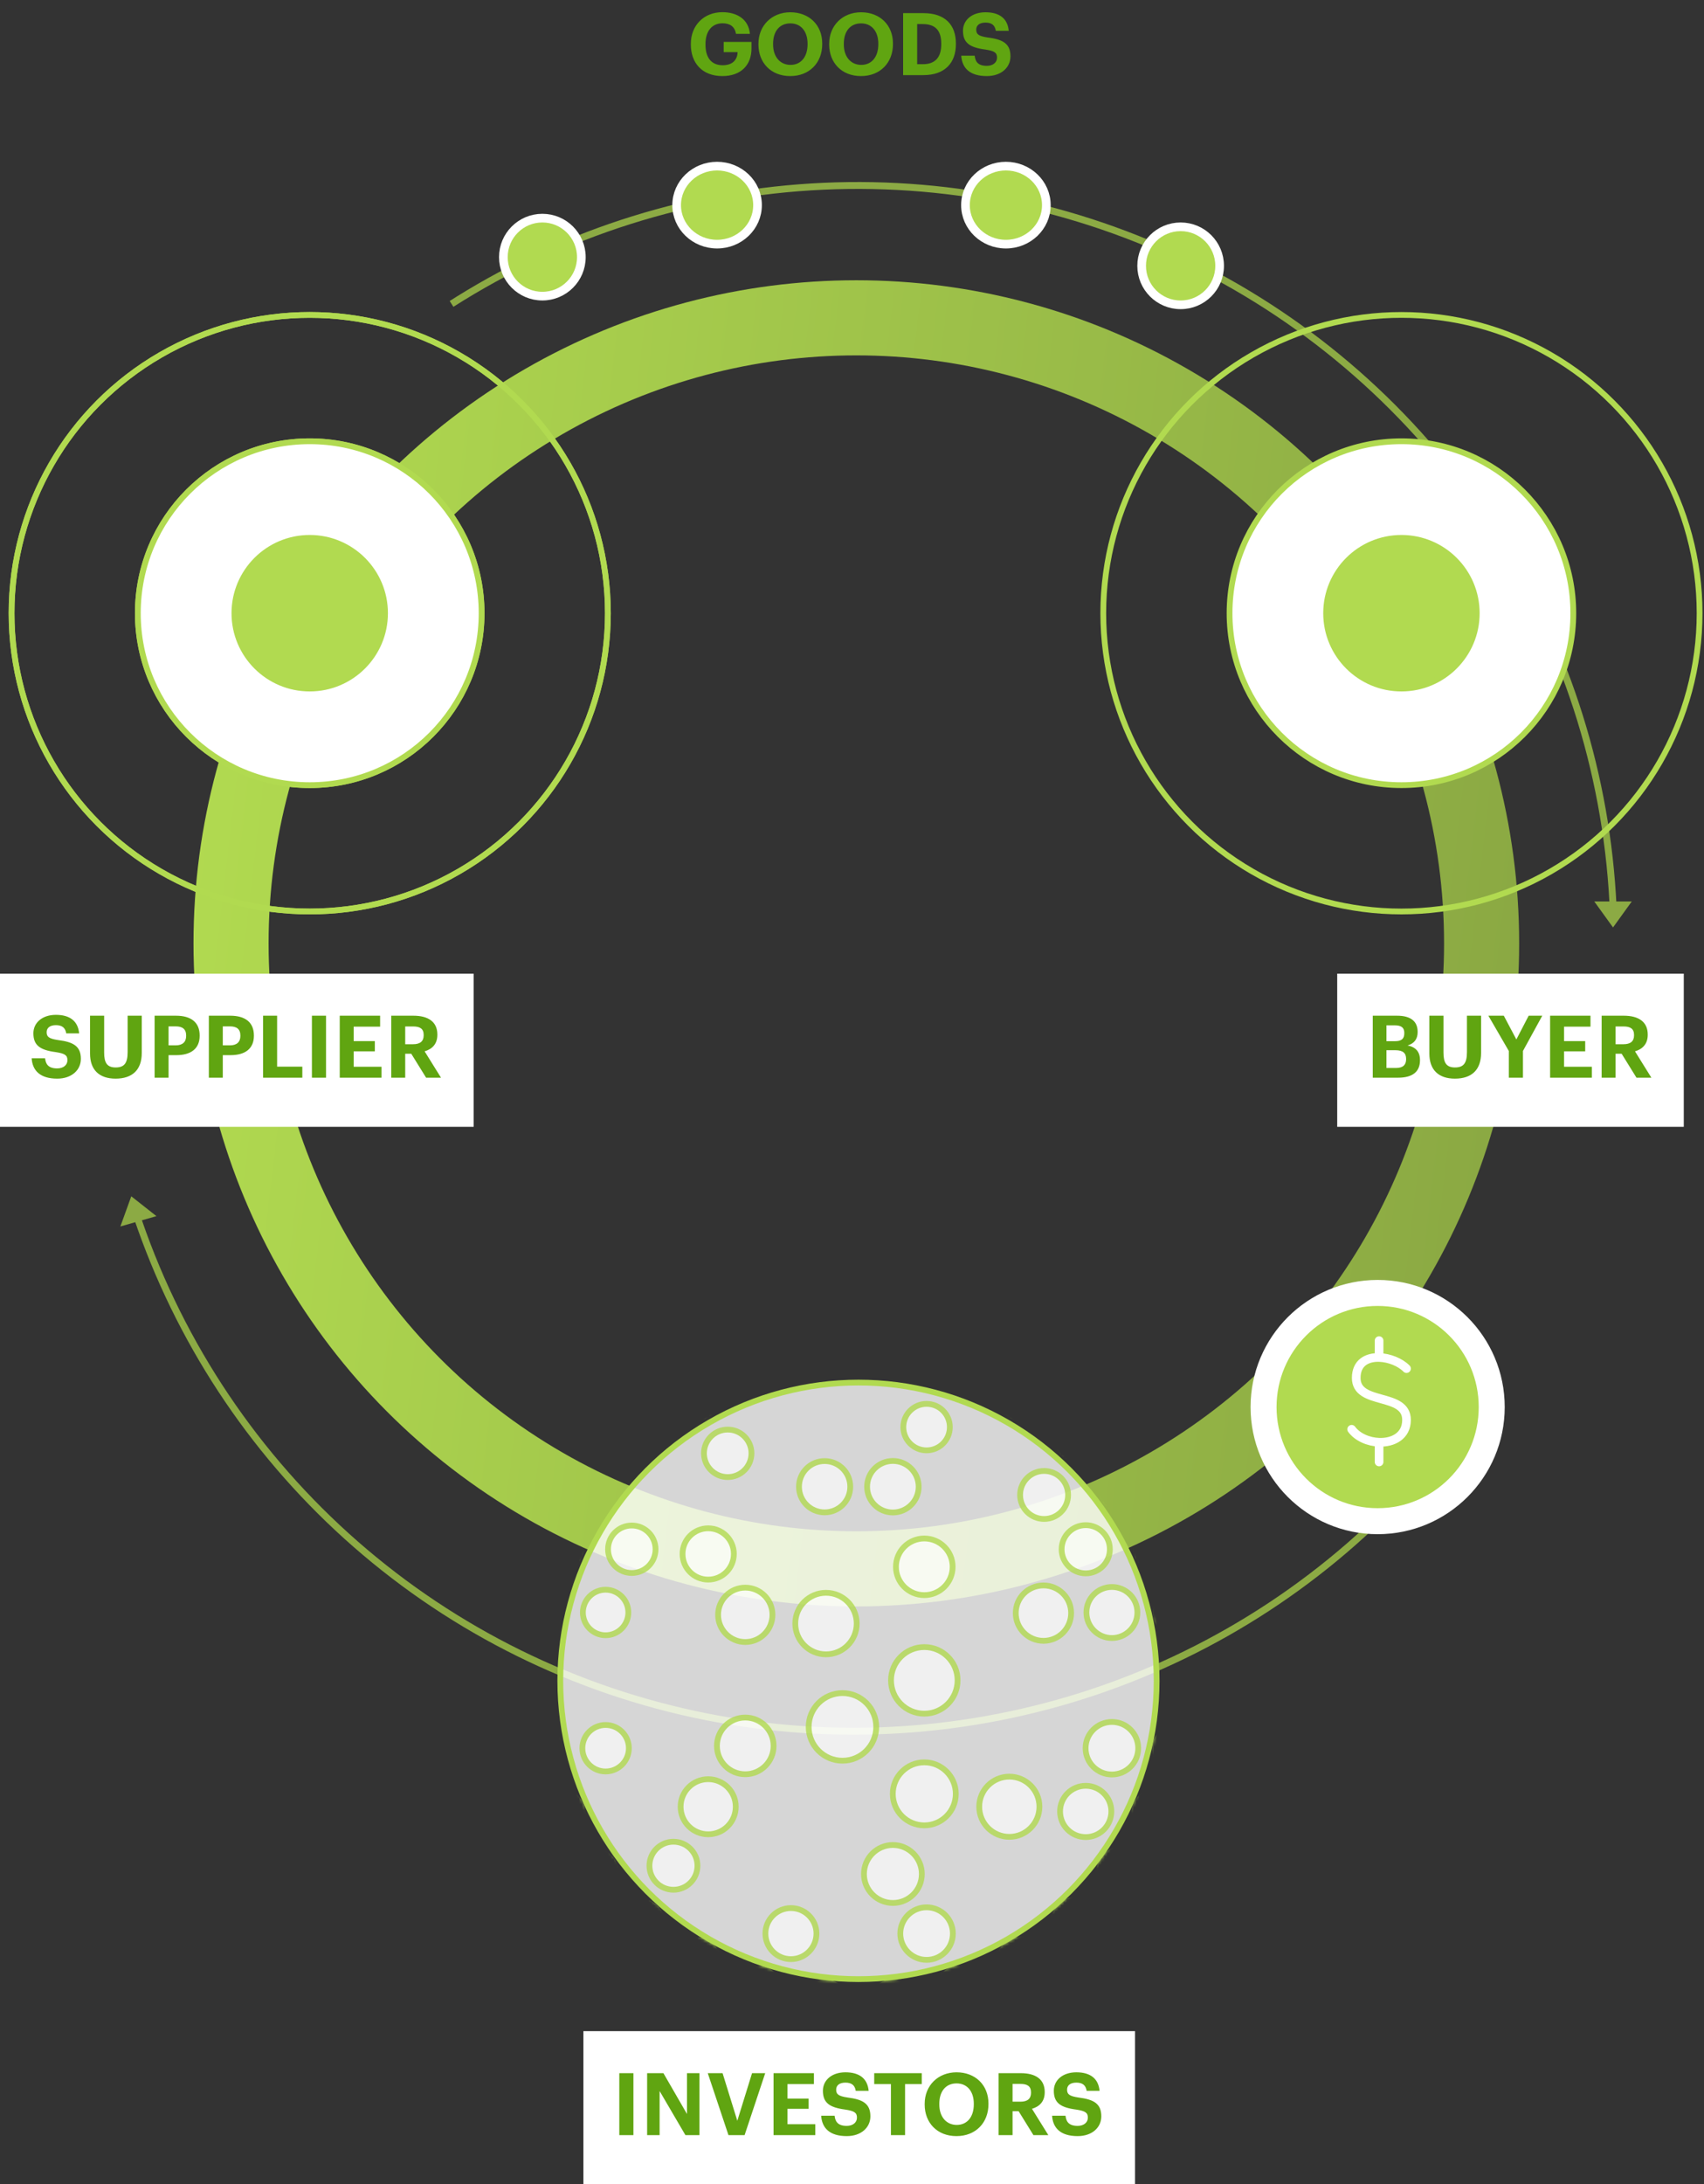 <svg width="590" height="756" viewBox="0 0 590 756" fill="none" xmlns="http://www.w3.org/2000/svg">
<rect x="0" y="0" width="590" height="756" fill="#333333" stroke="none"/>
<path fill-rule="evenodd" clip-rule="evenodd" d="M285.098 65.659C239.586 67.74 195.414 81.716 156.988 106.193L155.705 104.179C156.549 103.641 157.395 103.109 158.245 102.582C196.424 78.87 240.059 65.329 284.989 63.275C330.918 61.175 376.596 71.152 417.466 92.212C458.337 113.271 492.972 144.677 517.919 183.298C542.323 221.078 556.622 264.471 559.471 309.325C559.528 310.216 559.58 311.108 559.627 312H564.995L558.5 321L552.005 312H557.236C554.797 266.659 540.554 222.739 515.914 184.594C491.193 146.323 456.872 115.203 416.373 94.334C375.873 73.466 330.61 63.579 285.098 65.659Z" fill="#8CAA44"/>
<path fill-rule="evenodd" clip-rule="evenodd" d="M378.488 584.443C421.677 569.937 460.309 544.363 490.531 510.27L492.317 511.854C491.654 512.602 490.986 513.347 490.314 514.087C460.12 547.377 421.885 572.386 379.248 586.707C335.664 601.345 289.003 604.303 243.919 595.283C198.835 586.264 156.904 565.584 122.305 535.304C88.46 505.683 62.789 467.889 47.725 425.545C47.425 424.704 47.13 423.861 46.839 423.016L41.678 424.491L45.45 414.052L54.168 420.921L49.138 422.359C63.942 465.284 89.705 503.6 123.877 533.507C158.162 563.512 199.713 584.005 244.388 592.942C289.062 601.88 335.299 598.949 378.488 584.443Z" fill="#8CAA44"/>
<circle cx="296.5" cy="326.5" r="216.5" stroke="url(#paint0_linear_304_452)" stroke-width="26"/>
<circle cx="107.238" cy="212.238" r="103.238" stroke="#B1DA50" stroke-width="2"/>
<circle cx="107.238" cy="212.238" r="59.513" fill="white" stroke="#B1DA50" stroke-width="2"/>
<circle cx="107.238" cy="212.238" r="26.077" fill="#B1DA50" stroke="#B1DA50" stroke-width="2"/>
<circle cx="107.238" cy="212.238" r="103.238" stroke="#B1DA50" stroke-width="2"/>
<circle cx="107.238" cy="212.238" r="59.513" fill="white" stroke="#B1DA50" stroke-width="2"/>
<circle cx="107.238" cy="212.238" r="26.077" fill="#B1DA50" stroke="#B1DA50" stroke-width="2"/>
<circle cx="485.238" cy="212.238" r="103.238" stroke="#B1DA50" stroke-width="2"/>
<circle cx="485.238" cy="212.238" r="59.513" fill="white" stroke="#B1DA50" stroke-width="2"/>
<circle cx="485.238" cy="212.238" r="26.077" fill="#B1DA50" stroke="#B1DA50" stroke-width="2"/>
<circle cx="297.238" cy="581.762" r="103.238" fill="white" fill-opacity="0.8" stroke="#B1DA50" stroke-width="2"/>
<mask id="mask0_304_452" style="mask-type:alpha" maskUnits="userSpaceOnUse" x="193" y="477" width="209" height="209">
<circle cx="297.238" cy="581.762" r="103.238" fill="white" fill-opacity="0.8" stroke="#B1DA50" stroke-width="2"/>
</mask>
<g mask="url(#mask0_304_452)">
<path d="M331.556 581.576C331.556 575.213 326.39 570.073 320.032 570.073C313.674 570.073 308.506 575.213 308.506 581.576C308.506 587.957 313.671 593.122 320.032 593.122C326.394 593.122 331.556 587.957 331.556 581.576Z" fill="white" fill-opacity="0.8" stroke="#B1DA50" stroke-width="2"/>
<path d="M303.388 597.691C303.388 591.249 298.165 586 291.7 586C285.235 586 280 591.248 280 597.691C280 604.151 285.234 609.401 291.7 609.401C298.166 609.401 303.388 604.15 303.388 597.691Z" fill="white" fill-opacity="0.8" stroke="#B1DA50" stroke-width="2"/>
<path d="M275.357 561.928C275.357 567.812 280.117 572.587 285.995 572.587C291.873 572.587 296.633 567.812 296.633 561.928C296.633 556.061 291.871 551.289 285.995 551.289C280.119 551.289 275.357 556.061 275.357 561.928Z" fill="white" fill-opacity="0.8" stroke="#B1DA50" stroke-width="2"/>
<path d="M320.032 631.781C326.062 631.781 330.938 626.906 330.938 620.874C330.938 614.865 326.063 609.968 320.032 609.968C313.999 609.968 309.124 614.865 309.124 620.874C309.124 626.906 314.001 631.781 320.032 631.781Z" fill="white" fill-opacity="0.8" stroke="#B1DA50" stroke-width="2"/>
<path d="M258.043 614.086C263.461 614.086 267.854 609.693 267.854 604.275C267.854 598.857 263.461 594.464 258.043 594.464C252.625 594.464 248.232 598.857 248.232 604.275C248.232 609.693 252.625 614.086 258.043 614.086Z" fill="white" fill-opacity="0.8" stroke="#B1DA50" stroke-width="2"/>
<path d="M258.047 549.498C252.851 549.498 248.634 553.713 248.634 558.9C248.634 564.086 252.848 568.324 258.047 568.324C263.245 568.324 267.46 564.086 267.46 558.9C267.46 553.713 263.242 549.498 258.047 549.498Z" fill="white" fill-opacity="0.8" stroke="#B1DA50" stroke-width="2"/>
<path d="M310.216 542.299C310.216 547.716 314.622 552.094 320.032 552.094C325.441 552.094 329.846 547.716 329.846 542.299C329.846 536.865 325.442 532.485 320.032 532.485C314.62 532.485 310.216 536.865 310.216 542.299Z" fill="white" fill-opacity="0.8" stroke="#B1DA50" stroke-width="2"/>
<path d="M349.485 635.755C355.229 635.755 359.896 631.083 359.896 625.321C359.896 619.581 355.228 614.911 349.485 614.911C343.723 614.911 339.051 619.579 339.051 625.321C339.051 631.085 343.721 635.755 349.485 635.755Z" fill="white" fill-opacity="0.8" stroke="#B1DA50" stroke-width="2"/>
<path d="M319.179 648.618C319.179 643.085 314.697 638.576 309.156 638.576C303.617 638.576 299.136 643.085 299.136 648.618C299.136 654.156 303.62 658.64 309.156 658.64C314.694 658.64 319.179 654.156 319.179 648.618Z" fill="white" fill-opacity="0.8" stroke="#B1DA50" stroke-width="2"/>
<path d="M245.204 634.872C250.473 634.872 254.752 630.617 254.752 625.324C254.752 620.053 250.472 615.797 245.204 615.797C239.939 615.797 235.658 620.053 235.658 625.324C235.658 630.617 239.938 634.872 245.204 634.872Z" fill="white" fill-opacity="0.8" stroke="#B1DA50" stroke-width="2"/>
<path d="M236.328 537.83C236.328 542.747 240.297 546.718 245.205 546.718C250.114 546.718 254.093 542.749 254.093 537.83C254.093 532.931 250.112 528.963 245.205 528.963C240.298 528.963 236.328 532.932 236.328 537.83Z" fill="white" fill-opacity="0.8" stroke="#B1DA50" stroke-width="2"/>
<path d="M276.644 514.578C276.644 519.477 280.615 523.446 285.521 523.446C290.43 523.446 294.401 519.477 294.401 514.578C294.401 509.66 290.432 505.69 285.521 505.69C280.613 505.69 276.644 509.66 276.644 514.578Z" fill="white" fill-opacity="0.8" stroke="#B1DA50" stroke-width="2"/>
<path d="M300.227 514.578C300.227 519.5 304.24 523.487 309.155 523.487C314.071 523.487 318.085 519.5 318.085 514.578C318.085 509.637 314.073 505.648 309.155 505.648C304.238 505.648 300.227 509.637 300.227 514.578Z" fill="white" fill-opacity="0.8" stroke="#B1DA50" stroke-width="2"/>
<path d="M361.306 548.736C356 548.736 351.697 553.009 351.697 558.303C351.697 563.59 355.994 567.912 361.306 567.912C366.601 567.912 370.875 563.586 370.875 558.303C370.875 553.013 366.595 548.736 361.306 548.736Z" fill="white" fill-opacity="0.8" stroke="#B1DA50" stroke-width="2"/>
<path d="M384.993 614.172C390.012 614.172 394.107 610.102 394.107 605.078C394.107 600.053 390.012 595.983 384.993 595.983C379.973 595.983 375.878 600.053 375.878 605.078C375.878 610.102 379.973 614.172 384.993 614.172Z" fill="white" fill-opacity="0.8" stroke="#B1DA50" stroke-width="2"/>
<path d="M375.931 635.84C380.83 635.84 384.798 631.868 384.798 626.952C384.798 622.053 380.828 618.083 375.931 618.083C371.013 618.083 367.041 622.051 367.041 626.952C367.041 631.87 371.011 635.84 375.931 635.84Z" fill="white" fill-opacity="0.8" stroke="#B1DA50" stroke-width="2"/>
<path d="M320.815 678.329C325.856 678.329 329.928 674.258 329.928 669.235C329.928 664.212 325.856 660.14 320.815 660.14C315.814 660.14 311.72 664.212 311.72 669.235C311.72 674.258 315.814 678.329 320.815 678.329Z" fill="white" fill-opacity="0.8" stroke="#B1DA50" stroke-width="2"/>
<path d="M273.855 678.081C278.734 678.081 282.692 674.112 282.692 669.235C282.692 664.355 278.731 660.408 273.855 660.408C268.979 660.408 265.018 664.355 265.018 669.235C265.018 674.112 268.976 678.081 273.855 678.081Z" fill="white" fill-opacity="0.8" stroke="#B1DA50" stroke-width="2"/>
<path d="M233.176 654.067C237.767 654.067 241.488 650.346 241.488 645.755C241.488 641.165 237.767 637.443 233.176 637.443C228.586 637.443 224.865 641.165 224.865 645.755C224.865 650.346 228.586 654.067 233.176 654.067Z" fill="white" fill-opacity="0.8" stroke="#B1DA50" stroke-width="2"/>
<path d="M209.687 613.122C214.13 613.122 217.741 609.525 217.741 605.078C217.741 600.63 214.13 597.034 209.687 597.034C205.242 597.034 201.643 600.632 201.643 605.078C201.643 609.524 205.242 613.122 209.687 613.122Z" fill="white" fill-opacity="0.8" stroke="#B1DA50" stroke-width="2"/>
<path d="M201.819 558.096C201.819 562.437 205.344 565.976 209.688 565.976C214.043 565.976 217.557 562.436 217.557 558.096C217.557 553.759 214.043 550.219 209.688 550.219C205.344 550.219 201.819 553.758 201.819 558.096Z" fill="white" fill-opacity="0.8" stroke="#B1DA50" stroke-width="2"/>
<path d="M218.75 527.995C214.211 527.995 210.531 531.677 210.531 536.223C210.531 540.752 214.213 544.432 218.75 544.432C223.296 544.432 226.979 540.753 226.979 536.223C226.979 531.676 223.298 527.995 218.75 527.995Z" fill="white" fill-opacity="0.8" stroke="#B1DA50" stroke-width="2"/>
<path d="M251.972 494.794C247.427 494.794 243.742 498.473 243.742 503.003C243.742 507.551 247.425 511.232 251.972 511.232C256.511 511.232 260.191 507.55 260.191 503.003C260.191 498.475 256.509 494.794 251.972 494.794Z" fill="white" fill-opacity="0.8" stroke="#B1DA50" stroke-width="2"/>
<path d="M320.814 485.896C316.391 485.896 312.77 489.493 312.77 493.94C312.77 498.387 316.391 501.984 320.814 501.984C325.277 501.984 328.877 498.387 328.877 493.94C328.877 489.494 325.277 485.896 320.814 485.896Z" fill="white" fill-opacity="0.8" stroke="#B1DA50" stroke-width="2"/>
<path d="M353.201 517.42C353.201 522.009 356.924 525.732 361.513 525.732C366.102 525.732 369.823 522.009 369.823 517.42C369.823 512.831 366.102 509.108 361.513 509.108C356.924 509.108 353.201 512.831 353.201 517.42Z" fill="white" fill-opacity="0.8" stroke="#B1DA50" stroke-width="2"/>
<path d="M375.931 527.872C371.321 527.872 367.577 531.616 367.577 536.224C367.577 540.838 371.325 544.557 375.931 544.557C380.536 544.557 384.283 540.837 384.283 536.224C384.283 531.616 380.539 527.872 375.931 527.872Z" fill="white" fill-opacity="0.8" stroke="#B1DA50" stroke-width="2"/>
<path d="M384.992 566.943C389.871 566.943 393.816 562.97 393.816 558.096C393.816 553.22 389.868 549.271 384.992 549.271C380.114 549.271 376.165 553.22 376.165 558.096C376.165 562.97 380.11 566.943 384.992 566.943Z" fill="white" fill-opacity="0.8" stroke="#B1DA50" stroke-width="2"/>
<path d="M416.558 605.182C416.558 600.612 412.856 596.91 408.286 596.91C403.718 596.91 400.016 600.612 400.016 605.182C400.016 609.731 403.72 613.431 408.286 613.431C412.854 613.431 416.558 609.731 416.558 605.182Z" fill="white" fill-opacity="0.8" stroke="#B1DA50" stroke-width="2"/>
<path d="M409.101 627.713C409.101 623.227 405.461 619.587 400.975 619.587C396.47 619.587 392.827 623.225 392.827 627.713C392.827 632.22 396.468 635.861 400.975 635.861C405.463 635.861 409.101 632.218 409.101 627.713Z" fill="white" fill-opacity="0.8" stroke="#B1DA50" stroke-width="2"/>
<path d="M389.112 656.786C393.824 656.786 397.629 652.981 397.629 648.267C397.629 643.56 393.827 639.729 389.112 639.729C384.399 639.729 380.573 643.556 380.573 648.267C380.573 652.984 384.403 656.786 389.112 656.786Z" fill="white" fill-opacity="0.8" stroke="#B1DA50" stroke-width="2"/>
<path d="M381.771 665.877C381.771 661.161 377.942 657.36 373.252 657.36C368.542 657.36 364.714 661.16 364.714 665.877C364.714 670.59 368.539 674.415 373.252 674.415C377.946 674.415 381.771 670.589 381.771 665.877Z" fill="white" fill-opacity="0.8" stroke="#B1DA50" stroke-width="2"/>
<path d="M354.058 688.361C358.769 688.361 362.595 684.534 362.595 679.821C362.595 675.109 358.769 671.283 354.058 671.283C349.344 671.283 345.518 675.109 345.518 679.821C345.518 684.534 349.344 688.361 354.058 688.361Z" fill="white" fill-opacity="0.8" stroke="#B1DA50" stroke-width="2"/>
<path d="M340.516 689.46C340.516 684.974 336.898 681.334 332.389 681.334C327.904 681.334 324.263 684.972 324.263 689.46C324.263 693.942 327.9 697.606 332.389 697.606C336.901 697.606 340.516 693.94 340.516 689.46Z" fill="white" fill-opacity="0.8" stroke="#B1DA50" stroke-width="2"/>
<path d="M309.197 702.654C313.765 702.654 317.467 698.952 317.467 694.384C317.467 689.833 313.763 686.133 309.197 686.133C304.63 686.133 300.927 689.833 300.927 694.384C300.927 698.952 304.629 702.654 309.197 702.654Z" fill="white" fill-opacity="0.8" stroke="#B1DA50" stroke-width="2"/>
<path d="M285.481 702.654C290.049 702.654 293.751 698.952 293.751 694.384C293.751 689.833 290.047 686.133 285.481 686.133C280.922 686.133 277.222 689.834 277.222 694.384C277.222 698.951 280.92 702.654 285.481 702.654Z" fill="white" fill-opacity="0.8" stroke="#B1DA50" stroke-width="2"/>
<path d="M262.29 697.503C266.733 697.503 270.334 693.904 270.334 689.461C270.334 685.015 266.733 681.416 262.29 681.416C257.844 681.416 254.246 685.015 254.246 689.461C254.246 693.904 257.844 697.503 262.29 697.503Z" fill="white" fill-opacity="0.8" stroke="#B1DA50" stroke-width="2"/>
<path d="M240.623 688.175C245.244 688.175 248.977 684.43 248.977 679.82C248.977 675.211 245.244 671.468 240.623 671.468C236.014 671.468 232.27 675.21 232.27 679.82C232.27 684.43 236.013 688.175 240.623 688.175Z" fill="white" fill-opacity="0.8" stroke="#B1DA50" stroke-width="2"/>
<path d="M221.437 673.714C225.761 673.714 229.265 670.196 229.265 665.877C229.265 661.553 225.757 658.06 221.437 658.06C217.116 658.06 213.62 661.555 213.62 665.877C213.62 670.194 217.112 673.714 221.437 673.714Z" fill="white" fill-opacity="0.8" stroke="#B1DA50" stroke-width="2"/>
<path d="M213.179 648.266C213.179 644.071 209.778 640.656 205.578 640.656C201.381 640.656 197.967 644.069 197.967 648.266C197.967 652.469 201.385 655.857 205.578 655.857C209.774 655.857 213.179 652.467 213.179 648.266Z" fill="white" fill-opacity="0.8" stroke="#B1DA50" stroke-width="2"/>
<path d="M193.714 635.634C198.086 635.634 201.634 632.097 201.634 627.712C201.634 623.347 198.084 619.813 193.714 619.813C189.353 619.813 185.804 623.348 185.804 627.712C185.804 632.096 189.351 635.634 193.714 635.634Z" fill="white" fill-opacity="0.8" stroke="#B1DA50" stroke-width="2"/>
<path d="M193.643 605.181C193.643 601.169 190.396 597.919 186.393 597.919C182.378 597.919 179.142 601.17 179.142 605.181C179.142 609.173 182.38 612.422 186.393 612.422C190.394 612.422 193.643 609.174 193.643 605.181Z" fill="white" fill-opacity="0.8" stroke="#B1DA50" stroke-width="2"/>
<path d="M179.265 558.015C179.265 561.951 182.457 565.112 186.392 565.112C190.318 565.112 193.509 561.95 193.509 558.015C193.509 554.09 190.326 550.878 186.392 550.878C182.448 550.878 179.265 554.089 179.265 558.015Z" fill="white" fill-opacity="0.8" stroke="#B1DA50" stroke-width="2"/>
<path d="M193.715 542.972C197.872 542.972 201.234 539.62 201.234 535.442C201.234 531.306 197.872 527.933 193.715 527.933C189.568 527.933 186.207 531.307 186.207 535.442C186.207 539.619 189.568 542.972 193.715 542.972Z" fill="white" fill-opacity="0.8" stroke="#B1DA50" stroke-width="2"/>
<path d="M198.503 514.928C198.503 518.837 201.669 522.004 205.578 522.004C209.488 522.004 212.654 518.838 212.654 514.928C212.654 511.019 209.488 507.852 205.578 507.852C201.669 507.852 198.503 511.019 198.503 514.928Z" fill="white" fill-opacity="0.8" stroke="#B1DA50" stroke-width="2"/>
<path d="M221.438 490.222C217.528 490.222 214.362 493.388 214.362 497.297C214.362 501.207 217.528 504.373 221.438 504.373C225.347 504.373 228.513 501.207 228.513 497.297C228.513 493.388 225.347 490.222 221.438 490.222Z" fill="white" fill-opacity="0.8" stroke="#B1DA50" stroke-width="2"/>
<path d="M233.103 483.354C233.103 487.51 236.475 490.883 240.622 490.883C244.78 490.883 248.14 487.509 248.14 483.354C248.14 479.218 244.778 475.846 240.622 475.846C236.477 475.846 233.103 479.217 233.103 483.354Z" fill="white" fill-opacity="0.8" stroke="#B1DA50" stroke-width="2"/>
<path d="M262.289 480.832C266.218 480.832 269.405 477.645 269.405 473.715C269.405 469.785 266.218 466.598 262.289 466.598C258.36 466.598 255.162 469.783 255.162 473.715C255.162 477.647 258.36 480.832 262.289 480.832Z" fill="white" fill-opacity="0.8" stroke="#B1DA50" stroke-width="2"/>
<path d="M332.39 466.557C328.44 466.557 325.232 469.764 325.232 473.715C325.232 477.666 328.44 480.873 332.39 480.873C336.359 480.873 339.57 477.668 339.57 473.715C339.57 469.762 336.359 466.557 332.39 466.557Z" fill="white" fill-opacity="0.8" stroke="#B1DA50" stroke-width="2"/>
<path d="M354.057 490.965C358.258 490.965 361.648 487.548 361.648 483.354C361.648 479.156 358.254 475.763 354.057 475.763C349.862 475.763 346.445 479.152 346.445 483.354C346.445 487.552 349.858 490.965 354.057 490.965Z" fill="white" fill-opacity="0.8" stroke="#B1DA50" stroke-width="2"/>
<path d="M373.252 489.686C369.033 489.686 365.64 493.102 365.64 497.298C365.64 501.494 369.033 504.909 373.252 504.909C377.432 504.909 380.843 501.494 380.843 497.298C380.843 493.102 377.432 489.686 373.252 489.686Z" fill="white" fill-opacity="0.8" stroke="#B1DA50" stroke-width="2"/>
<path d="M389.113 507.09C384.792 507.09 381.273 510.606 381.273 514.928C381.273 519.254 384.796 522.745 389.113 522.745C393.434 522.745 396.93 519.249 396.93 514.928C396.93 510.611 393.438 507.09 389.113 507.09Z" fill="white" fill-opacity="0.8" stroke="#B1DA50" stroke-width="2"/>
<path d="M400.975 527.769C396.721 527.769 393.26 531.197 393.26 535.442C393.26 539.702 396.715 543.157 400.975 543.157C405.22 543.157 408.648 539.696 408.648 535.442C408.648 531.203 405.214 527.769 400.975 527.769Z" fill="white" fill-opacity="0.8" stroke="#B1DA50" stroke-width="2"/>
<path d="M400.243 558.014C400.243 562.436 403.839 566.058 408.285 566.058C412.732 566.058 416.329 562.436 416.329 558.014C416.329 553.547 412.728 549.971 408.285 549.971C403.843 549.971 400.243 553.547 400.243 558.014Z" fill="white" fill-opacity="0.8" stroke="#B1DA50" stroke-width="2"/>
<path d="M408.999 669.071C408.999 664.992 405.683 661.706 401.612 661.706C397.542 661.706 394.228 664.993 394.228 669.071C394.228 673.166 397.54 676.455 401.612 676.455C405.684 676.455 408.999 673.167 408.999 669.071Z" fill="white" fill-opacity="0.8" stroke="#B1DA50" stroke-width="2"/>
<path d="M384.826 693.241C388.923 693.241 392.212 689.93 392.212 685.857C392.212 681.785 388.924 678.471 384.826 678.471C380.751 678.471 377.442 681.783 377.442 685.857C377.442 689.932 380.751 693.241 384.826 693.241Z" fill="white" fill-opacity="0.8" stroke="#B1DA50" stroke-width="2"/>
<path d="M209.841 692.541C213.536 692.541 216.526 689.538 216.526 685.857C216.526 682.175 213.536 679.171 209.841 679.171C206.156 679.171 203.167 682.176 203.167 685.857C203.167 689.537 206.156 692.541 209.841 692.541Z" fill="white" fill-opacity="0.8" stroke="#B1DA50" stroke-width="2"/>
<path d="M193.077 676.291C197.05 676.291 200.276 673.059 200.276 669.071C200.276 665.1 197.048 661.871 193.077 661.871C189.087 661.871 185.857 665.098 185.857 669.071C185.857 673.061 189.085 676.291 193.077 676.291Z" fill="white" fill-opacity="0.8" stroke="#B1DA50" stroke-width="2"/>
<path d="M193.077 500.646C196.686 500.646 199.617 497.728 199.617 494.105C199.617 490.488 196.691 487.544 193.077 487.544C189.453 487.544 186.526 490.487 186.526 494.105C186.526 497.729 189.458 500.646 193.077 500.646Z" fill="white" fill-opacity="0.8" stroke="#B1DA50" stroke-width="2"/>
<path d="M209.842 470.779C206.232 470.779 203.301 473.697 203.301 477.32C203.301 480.937 206.227 483.88 209.842 483.88C213.465 483.88 216.392 480.938 216.392 477.32C216.392 473.696 213.46 470.779 209.842 470.779Z" fill="white" fill-opacity="0.8" stroke="#B1DA50" stroke-width="2"/>
<path d="M384.827 470.12C380.856 470.12 377.628 473.348 377.628 477.319C377.628 481.309 380.853 484.539 384.827 484.539C388.819 484.539 392.048 481.311 392.048 477.319C392.048 473.346 388.816 470.12 384.827 470.12Z" fill="white" fill-opacity="0.8" stroke="#B1DA50" stroke-width="2"/>
<path d="M401.612 487.421C397.909 487.421 394.928 490.402 394.928 494.105C394.928 497.786 397.907 500.79 401.612 500.79C405.296 500.79 408.298 497.788 408.298 494.105C408.298 490.399 405.294 487.421 401.612 487.421Z" fill="white" fill-opacity="0.8" stroke="#B1DA50" stroke-width="2"/>
</g>
<circle cx="187.789" cy="89" r="12" fill="#B1DA50"/>
<circle cx="187.789" cy="89" r="13.5" fill="#B1DA50" stroke="white" stroke-width="3"/>
<path d="M248.289 84.5C255.963 84.5 262.289 78.513 262.289 71C262.289 63.487 255.963 57.5 248.289 57.5C240.615 57.5 234.289 63.487 234.289 71C234.289 78.513 240.615 84.5 248.289 84.5Z" fill="#B1DA50" stroke="white" stroke-width="3"/>
<path d="M348.289 84.5C355.963 84.5 362.289 78.513 362.289 71C362.289 63.487 355.963 57.5 348.289 57.5C340.615 57.5 334.289 63.487 334.289 71C334.289 78.513 340.615 84.5 348.289 84.5Z" fill="#B1DA50" stroke="white" stroke-width="3"/>
<circle cx="408.789" cy="92" r="13.5" fill="#B1DA50" stroke="white" stroke-width="3"/>
<circle cx="477" cy="487" r="39.5" fill="#B1DA50" stroke="white" stroke-width="9"/>
<path d="M487 473.693C484.83 471.478 481.01 469.941 477.5 469.843M477.5 469.843C473.324 469.728 469.585 471.658 469.585 476.922C469.585 486.615 487 481.768 487 491.461C487 496.991 482.364 499.366 477.5 499.187M477.5 469.843V464M468 494.693C470.042 497.469 473.836 499.051 477.5 499.187M477.5 499.187V506" stroke="white" stroke-width="3" stroke-linecap="round" stroke-linejoin="round"/>
<rect width="164" height="53" transform="translate(0 337)" fill="white"/>
<path d="M19.81 373.33C13.93 373.33 11.23 370.57 10.96 366.28H15.61C15.82 368.2 16.63 369.79 19.81 369.79C21.94 369.79 23.35 368.62 23.35 366.94C23.35 365.23 22.45 364.63 19.3 364.15C13.81 363.43 11.56 361.78 11.56 357.64C11.56 353.98 14.62 351.25 19.36 351.25C24.19 351.25 27.01 353.41 27.4 357.67H22.93C22.63 355.72 21.49 354.82 19.36 354.82C17.23 354.82 16.15 355.81 16.15 357.25C16.15 358.78 16.84 359.5 20.14 359.98C25.33 360.64 28 362.05 28 366.49C28 370.3 24.88 373.33 19.81 373.33ZM40.023 373.33C34.383 373.33 31.173 370.33 31.173 364.63V351.55H36.063V364.33C36.063 367.9 37.113 369.46 40.053 369.46C42.933 369.46 44.193 368.08 44.193 364.15V351.55H49.083V364.45C49.083 370.3 45.813 373.33 40.023 373.33ZM53.531 373V351.55H60.941C66.161 351.55 69.131 353.86 69.131 358.39V358.51C69.131 363.04 65.981 365.2 61.091 365.2H58.361V373H53.531ZM58.361 361.81H60.821C63.191 361.81 64.451 360.67 64.451 358.54V358.42C64.451 356.14 63.131 355.24 60.821 355.24H58.361V361.81ZM72.31 373V351.55H79.72C84.94 351.55 87.91 353.86 87.91 358.39V358.51C87.91 363.04 84.76 365.2 79.87 365.2H77.14V373H72.31ZM77.14 361.81H79.6C81.97 361.81 83.23 360.67 83.23 358.54V358.42C83.23 356.14 81.91 355.24 79.6 355.24H77.14V361.81ZM91.089 373V351.55H95.949V369.19H104.679V373H91.089ZM107.996 373V351.55H112.886V373H107.996ZM117.632 373V351.55H131.612V355.33H122.462V360.34H129.782V363.88H122.462V369.22H132.092V373H117.632ZM135.474 373V351.55H143.154C148.224 351.55 151.434 353.62 151.434 358.06V358.18C151.434 361.42 149.544 363.13 147.024 363.88L152.694 373H147.534L142.404 364.72H140.304V373H135.474ZM140.304 361.42H143.034C145.464 361.42 146.694 360.4 146.694 358.33V358.21C146.694 356.02 145.374 355.27 143.034 355.27H140.304V361.42Z" fill="#60A511"/>
<rect width="120" height="53" transform="translate(463 337)" fill="white"/>
<path d="M475.31 373V351.55H483.74C488.42 351.55 490.85 353.47 490.85 357.13V357.25C490.85 359.5 489.77 361.15 487.37 361.84C490.16 362.41 491.66 364 491.66 366.88V367C491.66 370.93 489.08 373 484.13 373H475.31ZM480.05 369.64H483.38C485.78 369.64 486.86 368.56 486.86 366.61V366.49C486.86 364.51 485.78 363.49 483.14 363.49H480.05V369.64ZM480.05 360.37H482.96C485.3 360.37 486.23 359.53 486.23 357.61V357.49C486.23 355.69 485.21 354.88 482.93 354.88H480.05V360.37ZM503.755 373.33C498.115 373.33 494.905 370.33 494.905 364.63V351.55H499.795V364.33C499.795 367.9 500.845 369.46 503.785 369.46C506.665 369.46 507.925 368.08 507.925 364.15V351.55H512.815V364.45C512.815 370.3 509.545 373.33 503.755 373.33ZM522.423 373V363.76L515.343 351.55H520.683L525.033 359.77L529.293 351.55H534.003L527.313 363.76V373H522.423ZM536.716 373V351.55H550.696V355.33H541.546V360.34H548.866V363.88H541.546V369.22H551.176V373H536.716ZM554.558 373V351.55H562.238C567.308 351.55 570.518 353.62 570.518 358.06V358.18C570.518 361.42 568.628 363.13 566.108 363.88L571.778 373H566.618L561.488 364.72H559.388V373H554.558ZM559.388 361.42H562.118C564.548 361.42 565.778 360.4 565.778 358.33V358.21C565.778 356.02 564.458 355.27 562.118 355.27H559.388V361.42Z" fill="#60A511"/>
<rect width="191" height="53" transform="translate(202 703)" fill="white"/>
<path d="M214.43 739V717.55H219.32V739H214.43ZM224.066 739V717.55H229.706L237.866 731.68V717.55H242.186V739H237.326L228.386 723.73V739H224.066ZM252.23 739L245.06 717.55H250.19L255.29 734.02L260.39 717.55H264.95L257.81 739H252.23ZM267.835 739V717.55H281.815V721.33H272.665V726.34H279.985V729.88H272.665V735.22H282.295V739H267.835ZM293.177 739.33C287.297 739.33 284.597 736.57 284.327 732.28H288.977C289.187 734.2 289.997 735.79 293.177 735.79C295.307 735.79 296.717 734.62 296.717 732.94C296.717 731.23 295.817 730.63 292.667 730.15C287.177 729.43 284.927 727.78 284.927 723.64C284.927 719.98 287.987 717.25 292.727 717.25C297.557 717.25 300.377 719.41 300.767 723.67H296.297C295.997 721.72 294.857 720.82 292.727 720.82C290.597 720.82 289.517 721.81 289.517 723.25C289.517 724.78 290.207 725.5 293.507 725.98C298.697 726.64 301.367 728.05 301.367 732.49C301.367 736.3 298.247 739.33 293.177 739.33ZM308.481 739V721.33H302.691V717.55H319.161V721.33H313.371V739H308.481ZM331.263 735.46C334.893 735.46 337.173 732.67 337.173 728.35V728.11C337.173 723.94 334.953 721.09 331.203 721.09C327.483 721.09 325.233 723.82 325.233 728.14V728.38C325.233 732.76 327.753 735.46 331.263 735.46ZM331.173 739.33C324.453 739.33 320.163 734.68 320.163 728.41V728.17C320.163 721.78 324.843 717.25 331.203 717.25C337.653 717.25 342.243 721.6 342.243 728.05V728.29C342.243 734.68 337.863 739.33 331.173 739.33ZM345.765 739V717.55H353.445C358.515 717.55 361.725 719.62 361.725 724.06V724.18C361.725 727.42 359.835 729.13 357.315 729.88L362.985 739H357.825L352.695 730.72H350.595V739H345.765ZM350.595 727.42H353.325C355.755 727.42 356.985 726.4 356.985 724.33V724.21C356.985 722.02 355.665 721.27 353.325 721.27H350.595V727.42ZM373.128 739.33C367.248 739.33 364.548 736.57 364.278 732.28H368.928C369.138 734.2 369.948 735.79 373.128 735.79C375.258 735.79 376.668 734.62 376.668 732.94C376.668 731.23 375.768 730.63 372.618 730.15C367.128 729.43 364.878 727.78 364.878 723.64C364.878 719.98 367.938 717.25 372.678 717.25C377.508 717.25 380.328 719.41 380.718 723.67H376.248C375.948 721.72 374.808 720.82 372.678 720.82C370.548 720.82 369.468 721.81 369.468 723.25C369.468 724.78 370.158 725.5 373.458 725.98C378.648 726.64 381.318 728.05 381.318 732.49C381.318 736.3 378.198 739.33 373.128 739.33Z" fill="#60A511"/>
<path d="M250.12 26.33C243.1 26.33 239.2 21.77 239.2 15.41V15.17C239.2 8.72 243.79 4.22 250.12 4.22C254.89 4.22 259.15 6.41 259.66 11.72H254.83C254.41 9.2 252.76 8.06 250.18 8.06C246.46 8.06 244.27 10.85 244.27 15.23V15.47C244.27 19.61 246.04 22.58 250.24 22.58C253.84 22.58 255.31 20.51 255.4 18.05H250.57V14.51H260.2V16.79C260.2 22.52 256.54 26.33 250.12 26.33ZM273.708 22.46C277.338 22.46 279.618 19.67 279.618 15.35V15.11C279.618 10.94 277.398 8.09 273.648 8.09C269.928 8.09 267.678 10.82 267.678 15.14V15.38C267.678 19.76 270.198 22.46 273.708 22.46ZM273.618 26.33C266.898 26.33 262.608 21.68 262.608 15.41V15.17C262.608 8.78 267.288 4.25 273.648 4.25C280.098 4.25 284.688 8.6 284.688 15.05V15.29C284.688 21.68 280.308 26.33 273.618 26.33ZM298.2 22.46C301.83 22.46 304.11 19.67 304.11 15.35V15.11C304.11 10.94 301.89 8.09 298.14 8.09C294.42 8.09 292.17 10.82 292.17 15.14V15.38C292.17 19.76 294.69 22.46 298.2 22.46ZM298.11 26.33C291.39 26.33 287.1 21.68 287.1 15.41V15.17C287.1 8.78 291.78 4.25 298.14 4.25C304.59 4.25 309.18 8.6 309.18 15.05V15.29C309.18 21.68 304.8 26.33 298.11 26.33ZM317.563 22.22H319.543C323.863 22.22 325.903 19.79 325.903 15.35V15.11C325.903 10.7 324.013 8.33 319.483 8.33H317.563V22.22ZM312.703 26V4.55H319.723C327.253 4.55 330.973 8.63 330.973 15.05V15.29C330.973 21.71 327.223 26 319.693 26H312.703ZM341.677 26.33C335.797 26.33 333.097 23.57 332.827 19.28H337.477C337.687 21.2 338.497 22.79 341.677 22.79C343.807 22.79 345.217 21.62 345.217 19.94C345.217 18.23 344.317 17.63 341.167 17.15C335.677 16.43 333.427 14.78 333.427 10.64C333.427 6.98 336.487 4.25 341.227 4.25C346.057 4.25 348.877 6.41 349.267 10.67H344.797C344.497 8.72 343.357 7.82 341.227 7.82C339.097 7.82 338.017 8.81 338.017 10.25C338.017 11.78 338.707 12.5 342.007 12.98C347.197 13.64 349.867 15.05 349.867 19.49C349.867 23.3 346.747 26.33 341.677 26.33Z" fill="#60A511"/>
<defs>
<linearGradient id="paint0_linear_304_452" x1="59.767" y1="337.408" x2="516.149" y2="391.074" gradientUnits="userSpaceOnUse">
<stop stop-color="#B1DA50"/>
<stop offset="1" stop-color="#8BA943"/>
</linearGradient>
</defs>
</svg>
